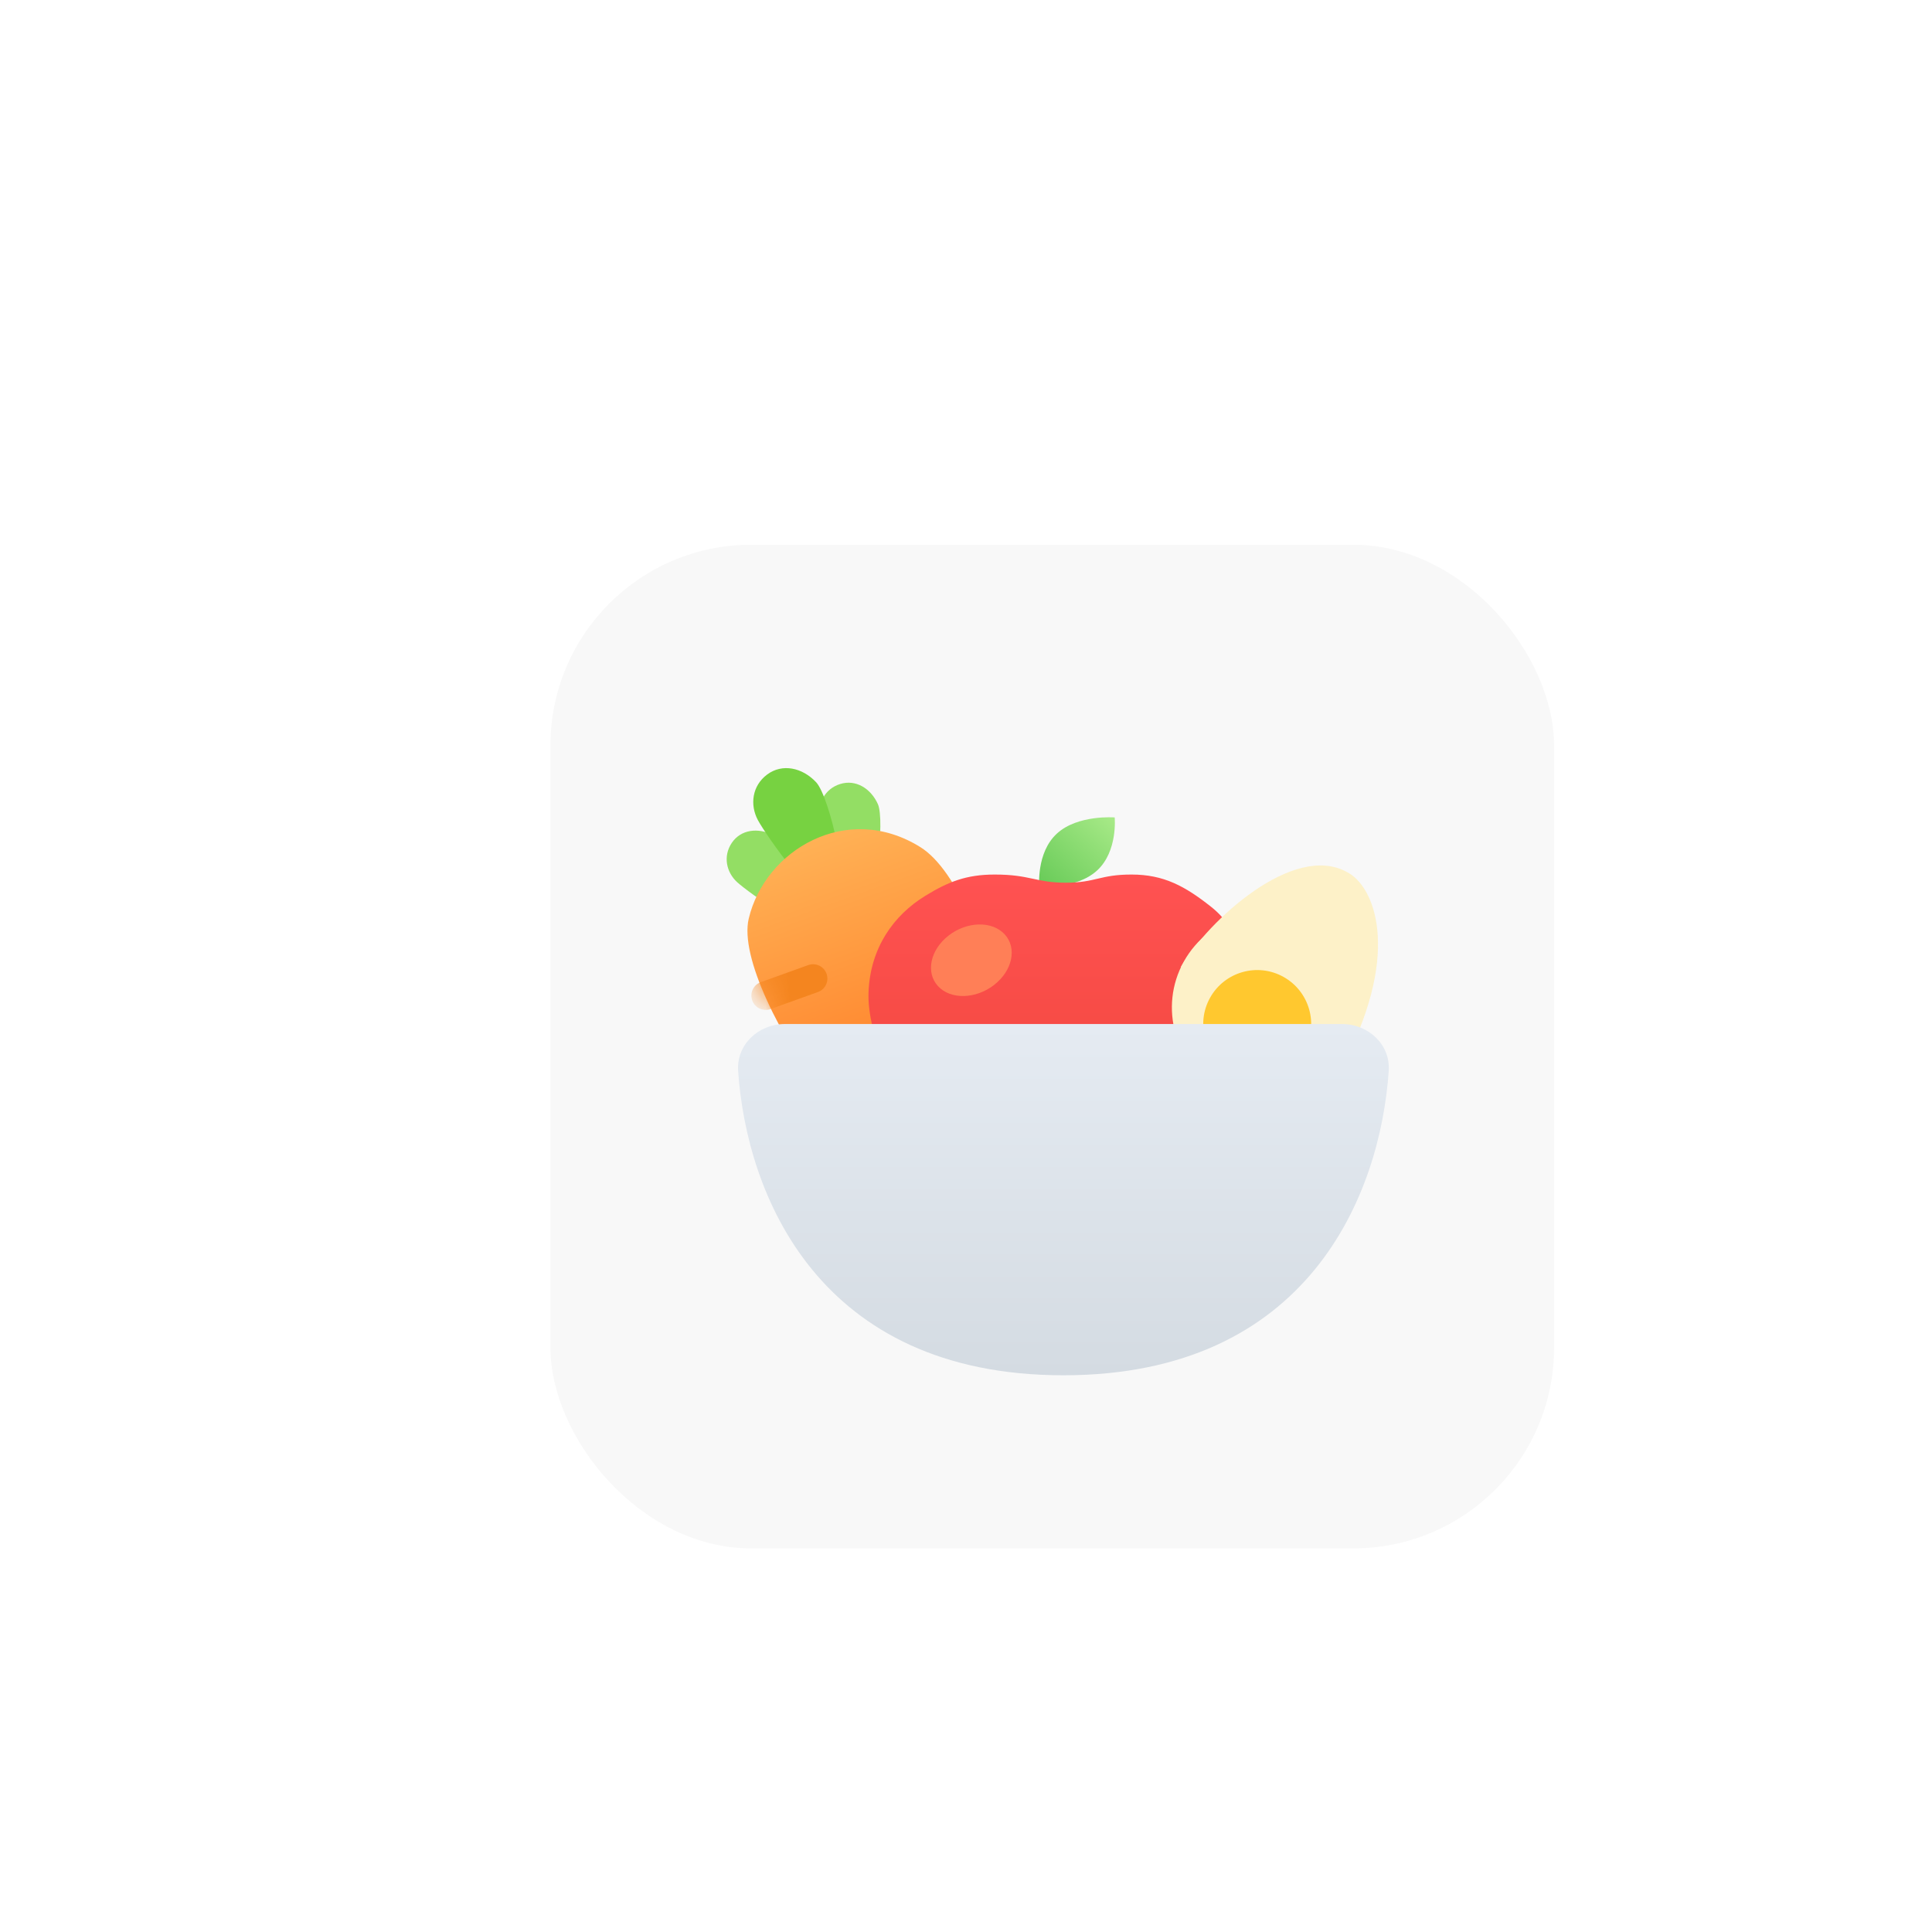 <svg width="77" height="77" viewBox="0 0 77 77" fill="none" xmlns="http://www.w3.org/2000/svg">
<rect x="21.938" y="21.711" width="40" height="40" rx="8" fill="#F8F8F8"/>
<path d="M32.666 32.629C32.761 33.217 33.634 36.304 34.274 36.192C34.914 36.08 35.273 32.68 34.988 32.048C34.703 31.416 34.101 31.052 33.481 31.248C32.862 31.444 32.57 32.041 32.666 32.629Z" fill="#93DE64"/>
<path d="M29.383 35.163C29.818 35.559 32.392 37.414 32.819 36.934C33.245 36.453 31.434 33.6 30.824 33.286C30.215 32.971 29.525 33.059 29.166 33.592C28.807 34.124 28.948 34.766 29.383 35.163Z" fill="#93DE64"/>
<path d="M30.205 32.684C30.531 33.29 32.647 36.337 33.304 35.973C33.962 35.609 33.074 31.758 32.525 31.174C31.975 30.591 31.18 30.419 30.577 30.867C29.974 31.314 29.88 32.077 30.205 32.684Z" fill="#77D241"/>
<path d="M36.684 33.764C33.745 31.927 30.481 33.89 29.84 36.615C29.129 39.645 36.114 49.38 38.966 48.023C41.818 46.665 39.624 35.602 36.684 33.764Z" fill="url(#paint0_linear_2199_78219)"/>
<mask id="mask0_2199_78219" style="mask-type:alpha" maskUnits="userSpaceOnUse" x="29" y="33" width="11" height="19">
<path d="M36.7 33.892C34.489 32.51 30.168 34.685 29.609 36.44C29.099 38.614 37.168 51.753 38.749 51.495C40.331 51.238 38.911 35.273 36.7 33.892Z" fill="#FFA24B"/>
</mask>
<g mask="url(#mask0_2199_78219)">
<path d="M30.516 39.68L32.405 39.001" stroke="#F4851F" stroke-width="1.141" stroke-linecap="round"/>
<path d="M37.211 39.371L39.101 38.692" stroke="#EE790D" stroke-width="1.141" stroke-linecap="round"/>
<path d="M35.137 42.371L37.026 41.692" stroke="#EE790D" stroke-width="0.57" stroke-linecap="round"/>
<path d="M34.715 46.875L36.605 46.196" stroke="#EE790D" stroke-width="0.57" stroke-linecap="round"/>
</g>
<path d="M43.725 34.693C42.895 35.455 41.421 35.337 41.421 35.337C41.421 35.337 41.293 33.984 42.123 33.222C42.952 32.461 44.426 32.579 44.426 32.579C44.426 32.579 44.555 33.932 43.725 34.693Z" fill="url(#paint1_linear_2199_78219)"/>
<path d="M39.645 34.855C38.512 34.855 37.793 35.143 36.883 35.7C35.608 36.48 34.687 37.78 34.616 39.535C34.545 41.29 35.749 43.565 36.529 44.54C37.308 45.515 38.441 46.62 39.645 46.62C40.608 46.62 41.841 46.186 42.336 45.97C42.336 45.97 43.895 46.62 44.603 46.62C45.311 46.62 46.303 46.49 47.719 44.93C49.136 43.37 49.632 41.29 49.844 39.99C50.057 38.69 49.348 37 48.286 36.155C47.224 35.31 46.374 34.855 45.099 34.855C43.824 34.855 43.682 35.18 42.478 35.18C41.274 35.18 41.062 34.855 39.645 34.855Z" fill="url(#paint2_linear_2199_78219)"/>
<g filter="url(#filter0_f_2199_78219)">
<ellipse cx="1.338" cy="1.683" rx="1.338" ry="1.683" transform="matrix(0.677 0.736 -0.79 0.613 39.137 36.254)" fill="#FF7F57"/>
</g>
<circle cx="50.473" cy="40.155" r="3.767" transform="rotate(29.121 50.473 40.155)" fill="#FDF1C8"/>
<path d="M53.685 34.757C51.554 33.57 48.172 36.669 47.06 38.541L53.642 42.207C55.83 37.881 54.775 35.309 53.685 34.757Z" fill="#FDF1C8"/>
<circle cx="50.106" cy="40.813" r="2.151" transform="rotate(29.121 50.106 40.813)" fill="#FFC82F"/>
<path d="M53.483 40.812H33.426H33.117H31.282C30.229 40.812 29.346 41.631 29.418 42.682C29.754 47.597 32.606 54.812 42.383 54.812C52.16 54.812 55.012 47.597 55.348 42.682C55.42 41.631 54.537 40.812 53.483 40.812Z" fill="url(#paint3_linear_2199_78219)"/>
<defs>
<filter id="filter0_f_2199_78219" x="0.487" y="0.229" width="76.452" height="76.081" filterUnits="userSpaceOnUse" color-interpolation-filters="sRGB">
<feFlood flood-opacity="0" result="BackgroundImageFix"/>
<feBlend mode="normal" in="SourceGraphic" in2="BackgroundImageFix" result="shape"/>
<feGaussianBlur stdDeviation="18.307" result="effect1_foregroundBlur_2199_78219"/>
</filter>
<linearGradient id="paint0_linear_2199_78219" x1="32.742" y1="33.332" x2="38.132" y2="48.329" gradientUnits="userSpaceOnUse">
<stop stop-color="#FFB155"/>
<stop offset="1" stop-color="#FF6610"/>
</linearGradient>
<linearGradient id="paint1_linear_2199_78219" x1="44.426" y1="32.579" x2="41.679" y2="35.573" gradientUnits="userSpaceOnUse">
<stop stop-color="#A8EA88"/>
<stop offset="1" stop-color="#67CA57"/>
</linearGradient>
<linearGradient id="paint2_linear_2199_78219" x1="42.248" y1="34.855" x2="42.248" y2="46.62" gradientUnits="userSpaceOnUse">
<stop stop-color="#FF5252"/>
<stop offset="1" stop-color="#EF453A"/>
</linearGradient>
<linearGradient id="paint3_linear_2199_78219" x1="42.383" y1="40.812" x2="42.383" y2="54.812" gradientUnits="userSpaceOnUse">
<stop stop-color="#E5EBF2"/>
<stop offset="1" stop-color="#D4DBE2"/>
</linearGradient>
</defs>
</svg>
